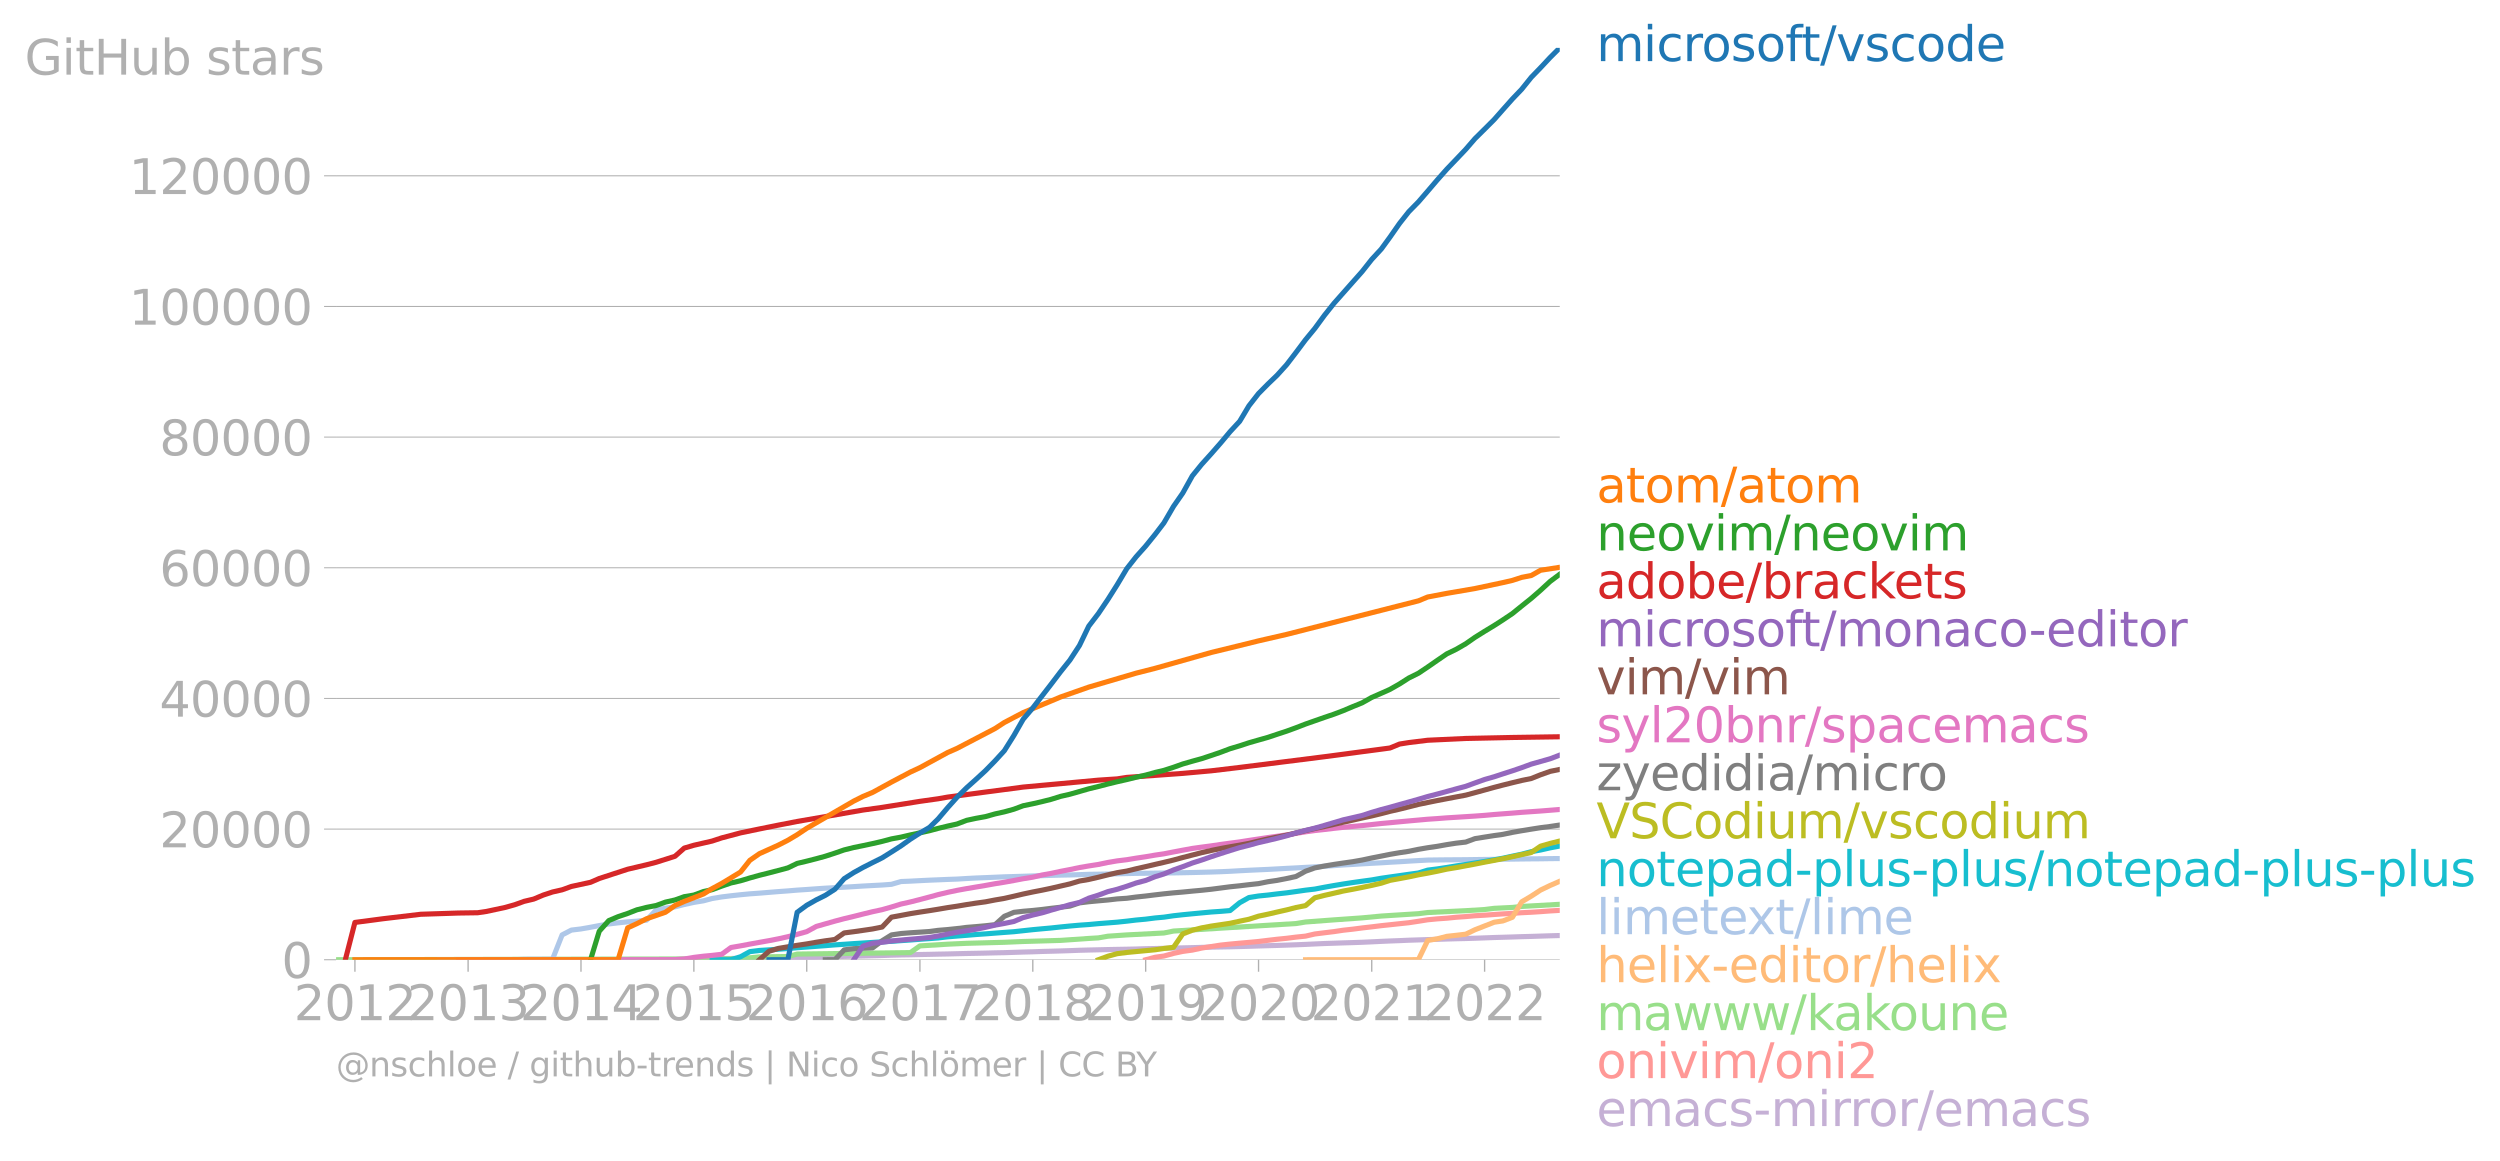 <svg xmlns:xlink="http://www.w3.org/1999/xlink" width="972.788" height="451.658" viewBox="0 0 729.591 338.743" xmlns="http://www.w3.org/2000/svg"><defs><style>*{stroke-linejoin:round;stroke-linecap:butt}</style></defs><g id="figure_1"><path d="M0 338.743h729.591V0H0v338.743z" style="fill:none" id="patch_1"/><g id="axes_1"><path d="M98.073 280.087h357.12V13.975H98.073v266.112z" style="fill:none" id="patch_2"/><g id="matplotlib.axis_1"><g id="xtick_1"><g id="line2d_1"><defs><path id="m7a0e67f906" d="M0 0v3.5" style="stroke:#b0b0b0;stroke-width:.4"/></defs><use xlink:href="#m7a0e67f906" x="103.578" y="280.087" style="fill:#b0b0b0;stroke:#b0b0b0;stroke-width:.4"/></g><g style="fill:#b0b0b0" transform="matrix(.14 0 0 -.14 85.763 297.724)" id="text_1"><defs><path id="DejaVuSans-32" d="M1228 531h2203V0H469v531q359 372 979 998 621 627 780 809 303 340 423 576 121 236 121 464 0 372-261 606-261 235-680 235-297 0-627-103-329-103-704-313v638q381 153 712 231 332 78 607 78 725 0 1156-363 431-362 431-968 0-288-108-546-107-257-392-607-78-91-497-524-418-433-1181-1211z" transform="scale(.016)"/><path id="DejaVuSans-30" d="M2034 4250q-487 0-733-480-245-479-245-1442 0-959 245-1439 246-480 733-480 491 0 736 480 246 480 246 1439 0 963-246 1442-245 480-736 480zm0 500q785 0 1199-621 414-620 414-1801 0-1178-414-1799Q2819-91 2034-91q-784 0-1198 620-414 621-414 1799 0 1181 414 1801 414 621 1198 621z" transform="scale(.016)"/><path id="DejaVuSans-31" d="M794 531h1031v3560L703 3866v575l1116 225h631V531h1031V0H794v531z" transform="scale(.016)"/></defs><use xlink:href="#DejaVuSans-32"/><use xlink:href="#DejaVuSans-30" x="63.623"/><use xlink:href="#DejaVuSans-31" x="127.246"/><use xlink:href="#DejaVuSans-32" x="190.869"/></g></g><g id="xtick_2"><use xlink:href="#m7a0e67f906" x="136.61" y="280.087" style="fill:#b0b0b0;stroke:#b0b0b0;stroke-width:.4" id="line2d_2"/><g style="fill:#b0b0b0" transform="matrix(.14 0 0 -.14 118.795 297.724)" id="text_2"><defs><path id="DejaVuSans-33" d="M2597 2516q453-97 707-404 255-306 255-756 0-690-475-1069Q2609-91 1734-91q-293 0-604 58T488 141v609q262-153 574-231 313-78 654-78 593 0 904 234t311 681q0 413-289 645-289 233-804 233h-544v519h569q465 0 712 186t247 536q0 359-255 551-254 193-729 193-260 0-557-57-297-56-653-174v562q360 100 674 150t592 50q719 0 1137-327 419-326 419-882 0-388-222-655t-631-370z" transform="scale(.016)"/></defs><use xlink:href="#DejaVuSans-32"/><use xlink:href="#DejaVuSans-30" x="63.623"/><use xlink:href="#DejaVuSans-31" x="127.246"/><use xlink:href="#DejaVuSans-33" x="190.869"/></g></g><g id="xtick_3"><use xlink:href="#m7a0e67f906" x="169.551" y="280.087" style="fill:#b0b0b0;stroke:#b0b0b0;stroke-width:.4" id="line2d_3"/><g style="fill:#b0b0b0" transform="matrix(.14 0 0 -.14 151.736 297.724)" id="text_3"><defs><path id="DejaVuSans-34" d="M2419 4116 825 1625h1594v2491zm-166 550h794V1625h666v-525h-666V0h-628v1100H313v609l1940 2957z" transform="scale(.016)"/></defs><use xlink:href="#DejaVuSans-32"/><use xlink:href="#DejaVuSans-30" x="63.623"/><use xlink:href="#DejaVuSans-31" x="127.246"/><use xlink:href="#DejaVuSans-34" x="190.869"/></g></g><g id="xtick_4"><use xlink:href="#m7a0e67f906" x="202.493" y="280.087" style="fill:#b0b0b0;stroke:#b0b0b0;stroke-width:.4" id="line2d_4"/><g style="fill:#b0b0b0" transform="matrix(.14 0 0 -.14 184.678 297.724)" id="text_4"><defs><path id="DejaVuSans-35" d="M691 4666h2478v-532H1269V2991q137 47 274 70 138 23 276 23 781 0 1237-428 457-428 457-1159 0-753-469-1171Q2575-91 1722-91q-294 0-599 50Q819 9 494 109v635q281-153 581-228t634-75q541 0 856 284 316 284 316 772 0 487-316 771-315 285-856 285-253 0-505-56-251-56-513-175v2344z" transform="scale(.016)"/></defs><use xlink:href="#DejaVuSans-32"/><use xlink:href="#DejaVuSans-30" x="63.623"/><use xlink:href="#DejaVuSans-31" x="127.246"/><use xlink:href="#DejaVuSans-35" x="190.869"/></g></g><g id="xtick_5"><use xlink:href="#m7a0e67f906" x="235.434" y="280.087" style="fill:#b0b0b0;stroke:#b0b0b0;stroke-width:.4" id="line2d_5"/><g style="fill:#b0b0b0" transform="matrix(.14 0 0 -.14 217.619 297.724)" id="text_5"><defs><path id="DejaVuSans-36" d="M2113 2584q-425 0-674-291-248-290-248-796 0-503 248-796 249-292 674-292t673 292q248 293 248 796 0 506-248 796-248 291-673 291zm1253 1979v-575q-238 112-480 171-242 60-480 60-625 0-955-422-329-422-376-1275 184 272 462 417 279 145 613 145 703 0 1111-427 408-426 408-1160 0-719-425-1154Q2819-91 2113-91q-810 0-1238 620-428 621-428 1799 0 1106 525 1764t1409 658q238 0 480-47t505-140z" transform="scale(.016)"/></defs><use xlink:href="#DejaVuSans-32"/><use xlink:href="#DejaVuSans-30" x="63.623"/><use xlink:href="#DejaVuSans-31" x="127.246"/><use xlink:href="#DejaVuSans-36" x="190.869"/></g></g><g id="xtick_6"><use xlink:href="#m7a0e67f906" x="268.465" y="280.087" style="fill:#b0b0b0;stroke:#b0b0b0;stroke-width:.4" id="line2d_6"/><g style="fill:#b0b0b0" transform="matrix(.14 0 0 -.14 250.65 297.724)" id="text_6"><defs><path id="DejaVuSans-37" d="M525 4666h3000v-269L1831 0h-659l1594 4134H525v532z" transform="scale(.016)"/></defs><use xlink:href="#DejaVuSans-32"/><use xlink:href="#DejaVuSans-30" x="63.623"/><use xlink:href="#DejaVuSans-31" x="127.246"/><use xlink:href="#DejaVuSans-37" x="190.869"/></g></g><g id="xtick_7"><use xlink:href="#m7a0e67f906" x="301.407" y="280.087" style="fill:#b0b0b0;stroke:#b0b0b0;stroke-width:.4" id="line2d_7"/><g style="fill:#b0b0b0" transform="matrix(.14 0 0 -.14 283.592 297.724)" id="text_7"><defs><path id="DejaVuSans-38" d="M2034 2216q-450 0-708-241-257-241-257-662 0-422 257-663 258-241 708-241t709 242q260 243 260 662 0 421-258 662-257 241-711 241zm-631 268q-406 100-633 378-226 279-226 679 0 559 398 884 399 325 1092 325 697 0 1094-325t397-884q0-400-227-679-226-278-629-378 456-106 710-416 255-309 255-755 0-679-414-1042Q2806-91 2034-91q-771 0-1186 362-414 363-414 1042 0 446 256 755 257 310 713 416zm-231 997q0-362 226-565 227-203 636-203 407 0 636 203 230 203 230 565 0 363-230 566-229 203-636 203-409 0-636-203-226-203-226-566z" transform="scale(.016)"/></defs><use xlink:href="#DejaVuSans-32"/><use xlink:href="#DejaVuSans-30" x="63.623"/><use xlink:href="#DejaVuSans-31" x="127.246"/><use xlink:href="#DejaVuSans-38" x="190.869"/></g></g><g id="xtick_8"><use xlink:href="#m7a0e67f906" x="334.348" y="280.087" style="fill:#b0b0b0;stroke:#b0b0b0;stroke-width:.4" id="line2d_8"/><g style="fill:#b0b0b0" transform="matrix(.14 0 0 -.14 316.533 297.724)" id="text_8"><defs><path id="DejaVuSans-39" d="M703 97v575q238-113 481-172 244-59 479-59 625 0 954 420 330 420 377 1277-181-269-460-413-278-144-615-144-700 0-1108 423-408 424-408 1159 0 718 425 1152 425 435 1131 435 810 0 1236-621 427-620 427-1801 0-1103-524-1761Q2575-91 1691-91q-238 0-482 47Q966 3 703 97zm1256 1978q425 0 673 290 249 291 249 798 0 503-249 795-248 292-673 292t-673-292q-248-292-248-795 0-507 248-798 248-290 673-290z" transform="scale(.016)"/></defs><use xlink:href="#DejaVuSans-32"/><use xlink:href="#DejaVuSans-30" x="63.623"/><use xlink:href="#DejaVuSans-31" x="127.246"/><use xlink:href="#DejaVuSans-39" x="190.869"/></g></g><g id="xtick_9"><use xlink:href="#m7a0e67f906" x="367.289" y="280.087" style="fill:#b0b0b0;stroke:#b0b0b0;stroke-width:.4" id="line2d_9"/><g style="fill:#b0b0b0" transform="matrix(.14 0 0 -.14 349.474 297.724)" id="text_9"><use xlink:href="#DejaVuSans-32"/><use xlink:href="#DejaVuSans-30" x="63.623"/><use xlink:href="#DejaVuSans-32" x="127.246"/><use xlink:href="#DejaVuSans-30" x="190.869"/></g></g><g id="xtick_10"><use xlink:href="#m7a0e67f906" x="400.321" y="280.087" style="fill:#b0b0b0;stroke:#b0b0b0;stroke-width:.4" id="line2d_10"/><g style="fill:#b0b0b0" transform="matrix(.14 0 0 -.14 382.506 297.724)" id="text_10"><use xlink:href="#DejaVuSans-32"/><use xlink:href="#DejaVuSans-30" x="63.623"/><use xlink:href="#DejaVuSans-32" x="127.246"/><use xlink:href="#DejaVuSans-31" x="190.869"/></g></g><g id="xtick_11"><use xlink:href="#m7a0e67f906" x="433.262" y="280.087" style="fill:#b0b0b0;stroke:#b0b0b0;stroke-width:.4" id="line2d_11"/><g style="fill:#b0b0b0" transform="matrix(.14 0 0 -.14 415.447 297.724)" id="text_11"><use xlink:href="#DejaVuSans-32"/><use xlink:href="#DejaVuSans-30" x="63.623"/><use xlink:href="#DejaVuSans-32" x="127.246"/><use xlink:href="#DejaVuSans-32" x="190.869"/></g></g></g><g id="matplotlib.axis_2"><g id="ytick_1"><path d="M98.073 280.087h357.12" clip-path="url(#p562a9561fe)" style="fill:none;stroke:#b0b0b0;stroke-width:.3;stroke-linecap:square" id="line2d_12"/><g id="line2d_13"><defs><path id="me8268e1311" d="M0 0h-3.5" style="stroke:#b0b0b0;stroke-width:.3"/></defs><use xlink:href="#me8268e1311" x="98.073" y="280.087" style="fill:#b0b0b0;stroke:#b0b0b0;stroke-width:.3"/></g><use xlink:href="#DejaVuSans-30" style="fill:#b0b0b0" transform="matrix(.14 0 0 -.14 82.166 285.406)" id="text_12"/></g><g id="ytick_2"><path d="M98.073 241.957h357.12" clip-path="url(#p562a9561fe)" style="fill:none;stroke:#b0b0b0;stroke-width:.3;stroke-linecap:square" id="line2d_14"/><use xlink:href="#me8268e1311" x="98.073" y="241.957" style="fill:#b0b0b0;stroke:#b0b0b0;stroke-width:.3" id="line2d_15"/><g style="fill:#b0b0b0" transform="matrix(.14 0 0 -.14 46.536 247.276)" id="text_13"><use xlink:href="#DejaVuSans-32"/><use xlink:href="#DejaVuSans-30" x="63.623"/><use xlink:href="#DejaVuSans-30" x="127.246"/><use xlink:href="#DejaVuSans-30" x="190.869"/><use xlink:href="#DejaVuSans-30" x="254.492"/></g></g><g id="ytick_3"><path d="M98.073 203.827h357.12" clip-path="url(#p562a9561fe)" style="fill:none;stroke:#b0b0b0;stroke-width:.3;stroke-linecap:square" id="line2d_16"/><use xlink:href="#me8268e1311" x="98.073" y="203.827" style="fill:#b0b0b0;stroke:#b0b0b0;stroke-width:.3" id="line2d_17"/><g style="fill:#b0b0b0" transform="matrix(.14 0 0 -.14 46.536 209.146)" id="text_14"><use xlink:href="#DejaVuSans-34"/><use xlink:href="#DejaVuSans-30" x="63.623"/><use xlink:href="#DejaVuSans-30" x="127.246"/><use xlink:href="#DejaVuSans-30" x="190.869"/><use xlink:href="#DejaVuSans-30" x="254.492"/></g></g><g id="ytick_4"><path d="M98.073 165.697h357.12" clip-path="url(#p562a9561fe)" style="fill:none;stroke:#b0b0b0;stroke-width:.3;stroke-linecap:square" id="line2d_18"/><use xlink:href="#me8268e1311" x="98.073" y="165.697" style="fill:#b0b0b0;stroke:#b0b0b0;stroke-width:.3" id="line2d_19"/><g style="fill:#b0b0b0" transform="matrix(.14 0 0 -.14 46.536 171.016)" id="text_15"><use xlink:href="#DejaVuSans-36"/><use xlink:href="#DejaVuSans-30" x="63.623"/><use xlink:href="#DejaVuSans-30" x="127.246"/><use xlink:href="#DejaVuSans-30" x="190.869"/><use xlink:href="#DejaVuSans-30" x="254.492"/></g></g><g id="ytick_5"><path d="M98.073 127.567h357.12" clip-path="url(#p562a9561fe)" style="fill:none;stroke:#b0b0b0;stroke-width:.3;stroke-linecap:square" id="line2d_20"/><use xlink:href="#me8268e1311" x="98.073" y="127.567" style="fill:#b0b0b0;stroke:#b0b0b0;stroke-width:.3" id="line2d_21"/><g style="fill:#b0b0b0" transform="matrix(.14 0 0 -.14 46.536 132.886)" id="text_16"><use xlink:href="#DejaVuSans-38"/><use xlink:href="#DejaVuSans-30" x="63.623"/><use xlink:href="#DejaVuSans-30" x="127.246"/><use xlink:href="#DejaVuSans-30" x="190.869"/><use xlink:href="#DejaVuSans-30" x="254.492"/></g></g><g id="ytick_6"><path d="M98.073 89.437h357.12" clip-path="url(#p562a9561fe)" style="fill:none;stroke:#b0b0b0;stroke-width:.3;stroke-linecap:square" id="line2d_22"/><use xlink:href="#me8268e1311" x="98.073" y="89.437" style="fill:#b0b0b0;stroke:#b0b0b0;stroke-width:.3" id="line2d_23"/><g style="fill:#b0b0b0" transform="matrix(.14 0 0 -.14 37.628 94.756)" id="text_17"><use xlink:href="#DejaVuSans-31"/><use xlink:href="#DejaVuSans-30" x="63.623"/><use xlink:href="#DejaVuSans-30" x="127.246"/><use xlink:href="#DejaVuSans-30" x="190.869"/><use xlink:href="#DejaVuSans-30" x="254.492"/><use xlink:href="#DejaVuSans-30" x="318.115"/></g></g><g id="ytick_7"><path d="M98.073 51.308h357.12" clip-path="url(#p562a9561fe)" style="fill:none;stroke:#b0b0b0;stroke-width:.3;stroke-linecap:square" id="line2d_24"/><use xlink:href="#me8268e1311" x="98.073" y="51.308" style="fill:#b0b0b0;stroke:#b0b0b0;stroke-width:.3" id="line2d_25"/><g style="fill:#b0b0b0" transform="matrix(.14 0 0 -.14 37.628 56.627)" id="text_18"><use xlink:href="#DejaVuSans-31"/><use xlink:href="#DejaVuSans-32" x="63.623"/><use xlink:href="#DejaVuSans-30" x="127.246"/><use xlink:href="#DejaVuSans-30" x="190.869"/><use xlink:href="#DejaVuSans-30" x="254.492"/><use xlink:href="#DejaVuSans-30" x="318.115"/></g></g><g style="fill:#b0b0b0" transform="matrix(.14 0 0 -.14 7.2 21.785)" id="text_19"><defs><path id="DejaVuSans-47" d="M3809 666v1253H2778v519h1656V434q-365-259-806-392-440-133-940-133-1094 0-1712 639-617 640-617 1780 0 1144 617 1783 618 639 1712 639 456 0 867-113 411-112 758-331v-672q-350 297-744 447t-828 150q-857 0-1287-478-429-478-429-1425 0-944 429-1422 430-478 1287-478 334 0 596 58 263 58 472 180z" transform="scale(.016)"/><path id="DejaVuSans-69" d="M603 3500h575V0H603v3500zm0 1363h575v-729H603v729z" transform="scale(.016)"/><path id="DejaVuSans-74" d="M1172 4494v-994h1184v-447H1172V1153q0-428 117-550t477-122h590V0h-590q-666 0-919 248-253 249-253 905v1900H172v447h422v994h578z" transform="scale(.016)"/><path id="DejaVuSans-48" d="M628 4666h631V2753h2294v1913h631V0h-631v2222H1259V0H628v4666z" transform="scale(.016)"/><path id="DejaVuSans-75" d="M544 1381v2119h575V1403q0-497 193-746 194-248 582-248 465 0 735 297 271 297 271 810v1984h575V0h-575v538q-209-319-486-474-276-155-642-155-603 0-916 375-312 375-312 1097zm1447 2203z" transform="scale(.016)"/><path id="DejaVuSans-62" d="M3116 1747q0 634-261 995t-717 361q-457 0-718-361t-261-995q0-634 261-995t718-361q456 0 717 361t261 995zM1159 2969q182 312 458 463 277 152 661 152 638 0 1036-506 399-506 399-1331T3314 415Q2916-91 2278-91q-384 0-661 152-276 152-458 464V0H581v4863h578V2969z" transform="scale(.016)"/><path id="DejaVuSans-73" d="M2834 3397v-544q-243 125-506 187-262 63-544 63-428 0-642-131t-214-394q0-200 153-314t616-217l197-44q612-131 870-370t258-667q0-488-386-773Q2250-91 1575-91q-281 0-586 55T347 128v594q319-166 628-249 309-82 613-82 406 0 624 139 219 139 219 392 0 234-158 359-157 125-692 241l-200 47q-534 112-772 345-237 233-237 639 0 494 350 762 350 269 994 269 318 0 599-47 282-46 519-140z" transform="scale(.016)"/><path id="DejaVuSans-61" d="M2194 1759q-697 0-966-159t-269-544q0-306 202-486 202-179 548-179 479 0 768 339t289 901v128h-572zm1147 238V0h-575v531q-197-318-491-470T1556-91q-537 0-855 302-317 302-317 808 0 590 395 890 396 300 1180 300h807v57q0 397-261 614t-733 217q-300 0-585-72-284-72-546-216v532q315 122 612 182 297 61 578 61 760 0 1135-394 375-393 375-1193z" transform="scale(.016)"/><path id="DejaVuSans-72" d="M2631 2963q-97 56-211 82-114 27-251 27-488 0-749-317t-261-911V0H581v3500h578v-544q182 319 472 473 291 155 707 155 59 0 131-8 72-7 159-23l3-590z" transform="scale(.016)"/></defs><use xlink:href="#DejaVuSans-47"/><use xlink:href="#DejaVuSans-69" x="77.49"/><use xlink:href="#DejaVuSans-74" x="105.273"/><use xlink:href="#DejaVuSans-48" x="144.482"/><use xlink:href="#DejaVuSans-75" x="219.678"/><use xlink:href="#DejaVuSans-62" x="283.057"/><use xlink:href="#DejaVuSans-20" x="346.533"/><use xlink:href="#DejaVuSans-73" x="378.32"/><use xlink:href="#DejaVuSans-74" x="430.42"/><use xlink:href="#DejaVuSans-61" x="469.629"/><use xlink:href="#DejaVuSans-72" x="530.908"/><use xlink:href="#DejaVuSans-73" x="572.021"/></g></g><path d="m188.684 280.087 2.798-.01 2.708-.011 2.797-.046 2.708-.067 2.798-.03 2.797-.056 2.527-.045 2.798-.058 2.708-.045 2.797-.036 2.708-.048 2.798-.034 2.797-.046 2.708-.05 2.798-.032 2.707-.05 2.798-.04 2.798-.067 2.617-.076 2.798-.059 2.707-.074 2.798-.061 2.707-.056 2.798-.068 2.798-.069 2.707-.097 2.798-.07 2.708-.044 2.797-.073 2.798-.055 2.527-.06 2.798-.053 2.708-.072 2.797-.067 2.708-.051 2.798-.06 2.797-.074 2.708-.053 2.798-.09 2.707-.09 2.798-.072 2.798-.105 2.527-.064 2.797-.08 2.708-.09 2.798-.107 2.707-.072 2.798-.065 2.798-.067 2.707-.055 2.798-.05 2.707-.057 2.798-.09 2.798-.053 2.527-.057 2.798-.073 2.707-.064 2.798-.065 2.707-.073 2.798-.074 2.798-.05 2.707-.05 2.798-.075 2.708-.075 2.797-.09 2.798-.085 2.617-.073 2.798-.093 2.708-.095 2.797-.113 2.708-.131 2.798-.124 2.797-.092 2.708-.093 2.798-.084 2.707-.095 2.798-.126 2.798-.138 2.527-.112 2.798-.105 2.707-.118 2.798-.09 2.707-.093 2.798-.073 2.798-.097 2.707-.078 2.798-.067 2.708-.082 2.797-.103 2.798-.106 2.527-.073 2.798-.084 2.707-.093 2.798-.073 2.708-.09 2.797-.089 2.798-.078" clip-path="url(#p562a9561fe)" style="fill:none;stroke:#c5b0d5;stroke-width:1.5;stroke-linecap:square" id="line2d_26"/><path d="m334.348 280.087 2.798-.732 2.527-.351 2.798-.765 2.707-.583 2.798-.385 2.707-.59 2.798-.451 2.798-.423 2.707-.29 2.798-.26 2.708-.236 2.797-.265 2.798-.34 2.617-.308 2.798-.28 2.708-.343 2.797-.288 2.708-.626 2.798-.352 2.797-.342 2.708-.406 2.798-.307 2.707-.356 2.798-.322 2.798-.344 2.527-.268 2.798-.304 2.707-.285 2.798-.424 2.707-.436 2.798-.27 2.798-.194 2.707-.274 2.798-.197 2.708-.244 2.797-.158 2.798-.21 2.527-.17 2.798-.163 2.707-.185 2.798-.135 2.708-.176 2.797-.208 2.798-.167" clip-path="url(#p562a9561fe)" style="fill:none;stroke:#ff9896;stroke-width:1.5;stroke-linecap:square" id="line2d_27"/><path d="m98.073 280.087 115.25-.262 2.797-.019 5.506-.543 8.303-.12 2.707-.711 33.032-.425 2.797-1.96 8.123-.502 5.505-.251 11.01-.3 5.506-.234 10.92-.32 8.213-.568 2.798-.164 2.798-.49 5.505-.376 10.83-.562 2.798-.563 35.739-2.19 2.797-.454 8.303-.624 8.213-.583 5.596-.53 10.83-.688 2.707-.341 11.101-.536 5.505-.34 2.798-.348 5.325-.265 2.707-.283 11.101-.629h0" clip-path="url(#p562a9561fe)" style="fill:none;stroke:#98df8a;stroke-width:1.5;stroke-linecap:square" id="line2d_28"/><g style="fill:#1f77b4" transform="matrix(.14 0 0 -.14 465.907 17.838)" id="text_20"><defs><path id="DejaVuSans-6d" d="M3328 2828q216 388 516 572t706 184q547 0 844-383 297-382 297-1088V0h-578v2094q0 503-179 746-178 244-543 244-447 0-707-297-259-296-259-809V0h-578v2094q0 506-178 748t-550 242q-441 0-701-298-259-298-259-808V0H581v3500h578v-544q197 322 472 475t653 153q382 0 649-194 267-193 395-562z" transform="scale(.016)"/><path id="DejaVuSans-63" d="M3122 3366v-538q-244 135-489 202t-495 67q-560 0-870-355-309-354-309-995t309-996q310-354 870-354 250 0 495 67t489 202V134Q2881 22 2623-34q-257-57-548-57-791 0-1257 497-465 497-465 1341 0 856 470 1346 471 491 1290 491 265 0 518-55 253-54 491-163z" transform="scale(.016)"/><path id="DejaVuSans-6f" d="M1959 3097q-462 0-731-361t-269-989q0-628 267-989 268-361 733-361 460 0 728 362 269 363 269 988 0 622-269 986-268 364-728 364zm0 487q750 0 1178-488 429-487 429-1349 0-859-429-1349Q2709-91 1959-91q-753 0-1180 489-426 490-426 1349 0 862 426 1349 427 488 1180 488z" transform="scale(.016)"/><path id="DejaVuSans-66" d="M2375 4863v-479h-550q-309 0-430-125-120-125-120-450v-309h947v-447h-947V0H697v3053H147v447h550v244q0 584 272 851 272 268 862 268h544z" transform="scale(.016)"/><path id="DejaVuSans-2f" d="M1625 4666h531L531-594H0l1625 5260z" transform="scale(.016)"/><path id="DejaVuSans-76" d="M191 3500h609L1894 563l1094 2937h609L2284 0h-781L191 3500z" transform="scale(.016)"/><path id="DejaVuSans-64" d="M2906 2969v1894h575V0h-575v525q-181-312-458-464-276-152-664-152-634 0-1033 506-398 507-398 1332t398 1331q399 506 1033 506 388 0 664-152 277-151 458-463zM947 1747q0-634 261-995t717-361q456 0 718 361 263 361 263 995t-263 995q-262 361-718 361t-717-361q-261-361-261-995z" transform="scale(.016)"/><path id="DejaVuSans-65" d="M3597 1894v-281H953q38-594 358-905t892-311q331 0 642 81t618 244V178Q3153 47 2828-22t-659-69q-838 0-1327 487-489 488-489 1320 0 859 464 1363 464 505 1252 505 706 0 1117-455 411-454 411-1235zm-575 169q-6 471-264 752-258 282-683 282-481 0-770-272t-333-766l2050 4z" transform="scale(.016)"/></defs><use xlink:href="#DejaVuSans-6d"/><use xlink:href="#DejaVuSans-69" x="97.412"/><use xlink:href="#DejaVuSans-63" x="125.195"/><use xlink:href="#DejaVuSans-72" x="180.176"/><use xlink:href="#DejaVuSans-6f" x="219.039"/><use xlink:href="#DejaVuSans-73" x="280.221"/><use xlink:href="#DejaVuSans-6f" x="332.32"/><use xlink:href="#DejaVuSans-66" x="393.502"/><use xlink:href="#DejaVuSans-74" x="426.957"/><use xlink:href="#DejaVuSans-2f" x="466.166"/><use xlink:href="#DejaVuSans-76" x="499.857"/><use xlink:href="#DejaVuSans-73" x="559.037"/><use xlink:href="#DejaVuSans-63" x="611.137"/><use xlink:href="#DejaVuSans-6f" x="666.117"/><use xlink:href="#DejaVuSans-64" x="727.299"/><use xlink:href="#DejaVuSans-65" x="790.775"/></g><g style="fill:#ff7f0e" transform="matrix(.14 0 0 -.14 465.907 146.632)" id="text_21"><use xlink:href="#DejaVuSans-61"/><use xlink:href="#DejaVuSans-74" x="61.279"/><use xlink:href="#DejaVuSans-6f" x="100.488"/><use xlink:href="#DejaVuSans-6d" x="161.67"/><use xlink:href="#DejaVuSans-2f" x="259.082"/><use xlink:href="#DejaVuSans-61" x="292.773"/><use xlink:href="#DejaVuSans-74" x="354.053"/><use xlink:href="#DejaVuSans-6f" x="393.262"/><use xlink:href="#DejaVuSans-6d" x="454.443"/></g><g style="fill:#2ca02c" transform="matrix(.14 0 0 -.14 465.907 160.632)" id="text_22"><defs><path id="DejaVuSans-6e" d="M3513 2113V0h-575v2094q0 497-194 743-194 247-581 247-466 0-735-297-269-296-269-809V0H581v3500h578v-544q207 316 486 472 280 156 646 156 603 0 912-373 310-373 310-1098z" transform="scale(.016)"/></defs><use xlink:href="#DejaVuSans-6e"/><use xlink:href="#DejaVuSans-65" x="63.379"/><use xlink:href="#DejaVuSans-6f" x="124.902"/><use xlink:href="#DejaVuSans-76" x="186.084"/><use xlink:href="#DejaVuSans-69" x="245.264"/><use xlink:href="#DejaVuSans-6d" x="273.047"/><use xlink:href="#DejaVuSans-2f" x="370.459"/><use xlink:href="#DejaVuSans-6e" x="404.15"/><use xlink:href="#DejaVuSans-65" x="467.529"/><use xlink:href="#DejaVuSans-6f" x="529.053"/><use xlink:href="#DejaVuSans-76" x="590.234"/><use xlink:href="#DejaVuSans-69" x="649.414"/><use xlink:href="#DejaVuSans-6d" x="677.197"/></g><g style="fill:#d62728" transform="matrix(.14 0 0 -.14 465.907 174.632)" id="text_23"><defs><path id="DejaVuSans-6b" d="M581 4863h578V1991l1716 1509h734L1753 1863 3688 0h-750L1159 1709V0H581v4863z" transform="scale(.016)"/></defs><use xlink:href="#DejaVuSans-61"/><use xlink:href="#DejaVuSans-64" x="61.279"/><use xlink:href="#DejaVuSans-6f" x="124.756"/><use xlink:href="#DejaVuSans-62" x="185.938"/><use xlink:href="#DejaVuSans-65" x="249.414"/><use xlink:href="#DejaVuSans-2f" x="310.938"/><use xlink:href="#DejaVuSans-62" x="344.629"/><use xlink:href="#DejaVuSans-72" x="408.105"/><use xlink:href="#DejaVuSans-61" x="449.219"/><use xlink:href="#DejaVuSans-63" x="510.498"/><use xlink:href="#DejaVuSans-6b" x="565.479"/><use xlink:href="#DejaVuSans-65" x="619.764"/><use xlink:href="#DejaVuSans-74" x="681.287"/><use xlink:href="#DejaVuSans-73" x="720.496"/></g><g style="fill:#9467bd" transform="matrix(.14 0 0 -.14 465.907 188.632)" id="text_24"><defs><path id="DejaVuSans-2d" d="M313 2009h1684v-512H313v512z" transform="scale(.016)"/></defs><use xlink:href="#DejaVuSans-6d"/><use xlink:href="#DejaVuSans-69" x="97.412"/><use xlink:href="#DejaVuSans-63" x="125.195"/><use xlink:href="#DejaVuSans-72" x="180.176"/><use xlink:href="#DejaVuSans-6f" x="219.039"/><use xlink:href="#DejaVuSans-73" x="280.221"/><use xlink:href="#DejaVuSans-6f" x="332.32"/><use xlink:href="#DejaVuSans-66" x="393.502"/><use xlink:href="#DejaVuSans-74" x="426.957"/><use xlink:href="#DejaVuSans-2f" x="466.166"/><use xlink:href="#DejaVuSans-6d" x="499.857"/><use xlink:href="#DejaVuSans-6f" x="597.27"/><use xlink:href="#DejaVuSans-6e" x="658.451"/><use xlink:href="#DejaVuSans-61" x="721.83"/><use xlink:href="#DejaVuSans-63" x="783.109"/><use xlink:href="#DejaVuSans-6f" x="838.09"/><use xlink:href="#DejaVuSans-2d" x="901.146"/><use xlink:href="#DejaVuSans-65" x="937.23"/><use xlink:href="#DejaVuSans-64" x="998.754"/><use xlink:href="#DejaVuSans-69" x="1062.23"/><use xlink:href="#DejaVuSans-74" x="1090.014"/><use xlink:href="#DejaVuSans-6f" x="1129.223"/><use xlink:href="#DejaVuSans-72" x="1190.404"/></g><g style="fill:#8c564b" transform="matrix(.14 0 0 -.14 465.907 202.632)" id="text_25"><use xlink:href="#DejaVuSans-76"/><use xlink:href="#DejaVuSans-69" x="59.18"/><use xlink:href="#DejaVuSans-6d" x="86.963"/><use xlink:href="#DejaVuSans-2f" x="184.375"/><use xlink:href="#DejaVuSans-76" x="218.066"/><use xlink:href="#DejaVuSans-69" x="277.246"/><use xlink:href="#DejaVuSans-6d" x="305.029"/></g><g style="fill:#e377c2" transform="matrix(.14 0 0 -.14 465.907 216.632)" id="text_26"><defs><path id="DejaVuSans-79" d="M2059-325q-243-625-475-815-231-191-618-191H506v481h338q237 0 368 113 132 112 291 531l103 262L191 3500h609L1894 763l1094 2737h609L2059-325z" transform="scale(.016)"/><path id="DejaVuSans-6c" d="M603 4863h575V0H603v4863z" transform="scale(.016)"/><path id="DejaVuSans-70" d="M1159 525v-1856H581v4831h578v-531q182 312 458 463 277 152 661 152 638 0 1036-506 399-506 399-1331T3314 415Q2916-91 2278-91q-384 0-661 152-276 152-458 464zm1957 1222q0 634-261 995t-717 361q-457 0-718-361t-261-995q0-634 261-995t718-361q456 0 717 361t261 995z" transform="scale(.016)"/></defs><use xlink:href="#DejaVuSans-73"/><use xlink:href="#DejaVuSans-79" x="52.1"/><use xlink:href="#DejaVuSans-6c" x="111.279"/><use xlink:href="#DejaVuSans-32" x="139.063"/><use xlink:href="#DejaVuSans-30" x="202.686"/><use xlink:href="#DejaVuSans-62" x="266.309"/><use xlink:href="#DejaVuSans-6e" x="329.785"/><use xlink:href="#DejaVuSans-72" x="393.164"/><use xlink:href="#DejaVuSans-2f" x="434.277"/><use xlink:href="#DejaVuSans-73" x="467.969"/><use xlink:href="#DejaVuSans-70" x="520.068"/><use xlink:href="#DejaVuSans-61" x="583.545"/><use xlink:href="#DejaVuSans-63" x="644.824"/><use xlink:href="#DejaVuSans-65" x="699.805"/><use xlink:href="#DejaVuSans-6d" x="761.328"/><use xlink:href="#DejaVuSans-61" x="858.74"/><use xlink:href="#DejaVuSans-63" x="920.02"/><use xlink:href="#DejaVuSans-73" x="975"/></g><g style="fill:#7f7f7f" transform="matrix(.14 0 0 -.14 465.907 230.632)" id="text_27"><defs><path id="DejaVuSans-7a" d="M353 3500h2731v-525L922 459h2162V0H275v525l2163 2516H353v459z" transform="scale(.016)"/></defs><use xlink:href="#DejaVuSans-7a"/><use xlink:href="#DejaVuSans-79" x="52.49"/><use xlink:href="#DejaVuSans-65" x="111.67"/><use xlink:href="#DejaVuSans-64" x="173.193"/><use xlink:href="#DejaVuSans-69" x="236.67"/><use xlink:href="#DejaVuSans-64" x="264.453"/><use xlink:href="#DejaVuSans-69" x="327.93"/><use xlink:href="#DejaVuSans-61" x="355.713"/><use xlink:href="#DejaVuSans-2f" x="416.992"/><use xlink:href="#DejaVuSans-6d" x="450.684"/><use xlink:href="#DejaVuSans-69" x="548.096"/><use xlink:href="#DejaVuSans-63" x="575.879"/><use xlink:href="#DejaVuSans-72" x="630.859"/><use xlink:href="#DejaVuSans-6f" x="669.723"/></g><g style="fill:#bcbd22" transform="matrix(.14 0 0 -.14 465.907 244.632)" id="text_28"><defs><path id="DejaVuSans-56" d="M1831 0 50 4666h659L2188 738l1481 3928h656L2547 0h-716z" transform="scale(.016)"/><path id="DejaVuSans-53" d="M3425 4513v-616q-359 172-678 256-319 85-616 85-515 0-795-200t-280-569q0-310 186-468 186-157 705-254l381-78q706-135 1042-474t336-907q0-679-455-1029Q2797-91 1919-91q-331 0-705 75-373 75-773 222v650q384-215 753-325 369-109 725-109 540 0 834 212 294 213 294 607 0 343-211 537t-692 291l-385 75q-706 140-1022 440-315 300-315 835 0 619 436 975t1201 356q329 0 669-60 341-59 697-177z" transform="scale(.016)"/><path id="DejaVuSans-43" d="M4122 4306v-665q-319 297-680 443-361 147-767 147-800 0-1225-489t-425-1414q0-922 425-1411t1225-489q406 0 767 147t680 444V359q-331-225-702-338-370-112-782-112-1060 0-1670 648-609 649-609 1771 0 1125 609 1773 610 649 1670 649 418 0 788-111 371-111 696-333z" transform="scale(.016)"/></defs><use xlink:href="#DejaVuSans-56"/><use xlink:href="#DejaVuSans-53" x="68.408"/><use xlink:href="#DejaVuSans-43" x="131.885"/><use xlink:href="#DejaVuSans-6f" x="201.709"/><use xlink:href="#DejaVuSans-64" x="262.891"/><use xlink:href="#DejaVuSans-69" x="326.367"/><use xlink:href="#DejaVuSans-75" x="354.15"/><use xlink:href="#DejaVuSans-6d" x="417.529"/><use xlink:href="#DejaVuSans-2f" x="514.941"/><use xlink:href="#DejaVuSans-76" x="548.633"/><use xlink:href="#DejaVuSans-73" x="607.813"/><use xlink:href="#DejaVuSans-63" x="659.912"/><use xlink:href="#DejaVuSans-6f" x="714.893"/><use xlink:href="#DejaVuSans-64" x="776.074"/><use xlink:href="#DejaVuSans-69" x="839.551"/><use xlink:href="#DejaVuSans-75" x="867.334"/><use xlink:href="#DejaVuSans-6d" x="930.713"/></g><g style="fill:#17becf" transform="matrix(.14 0 0 -.14 465.907 258.632)" id="text_29"><use xlink:href="#DejaVuSans-6e"/><use xlink:href="#DejaVuSans-6f" x="63.379"/><use xlink:href="#DejaVuSans-74" x="124.561"/><use xlink:href="#DejaVuSans-65" x="163.77"/><use xlink:href="#DejaVuSans-70" x="225.293"/><use xlink:href="#DejaVuSans-61" x="288.77"/><use xlink:href="#DejaVuSans-64" x="350.049"/><use xlink:href="#DejaVuSans-2d" x="413.525"/><use xlink:href="#DejaVuSans-70" x="449.609"/><use xlink:href="#DejaVuSans-6c" x="513.086"/><use xlink:href="#DejaVuSans-75" x="540.869"/><use xlink:href="#DejaVuSans-73" x="604.248"/><use xlink:href="#DejaVuSans-2d" x="656.348"/><use xlink:href="#DejaVuSans-70" x="692.432"/><use xlink:href="#DejaVuSans-6c" x="755.908"/><use xlink:href="#DejaVuSans-75" x="783.691"/><use xlink:href="#DejaVuSans-73" x="847.07"/><use xlink:href="#DejaVuSans-2f" x="899.17"/><use xlink:href="#DejaVuSans-6e" x="932.861"/><use xlink:href="#DejaVuSans-6f" x="996.24"/><use xlink:href="#DejaVuSans-74" x="1057.422"/><use xlink:href="#DejaVuSans-65" x="1096.631"/><use xlink:href="#DejaVuSans-70" x="1158.154"/><use xlink:href="#DejaVuSans-61" x="1221.631"/><use xlink:href="#DejaVuSans-64" x="1282.91"/><use xlink:href="#DejaVuSans-2d" x="1346.387"/><use xlink:href="#DejaVuSans-70" x="1382.471"/><use xlink:href="#DejaVuSans-6c" x="1445.947"/><use xlink:href="#DejaVuSans-75" x="1473.73"/><use xlink:href="#DejaVuSans-73" x="1537.109"/><use xlink:href="#DejaVuSans-2d" x="1589.209"/><use xlink:href="#DejaVuSans-70" x="1625.293"/><use xlink:href="#DejaVuSans-6c" x="1688.77"/><use xlink:href="#DejaVuSans-75" x="1716.553"/><use xlink:href="#DejaVuSans-73" x="1779.932"/></g><g style="fill:#aec7e8" transform="matrix(.14 0 0 -.14 465.907 272.632)" id="text_30"><defs><path id="DejaVuSans-78" d="M3513 3500 2247 1797 3578 0h-678L1881 1375 863 0H184l1360 1831L300 3500h678l928-1247 928 1247h679z" transform="scale(.016)"/></defs><use xlink:href="#DejaVuSans-6c"/><use xlink:href="#DejaVuSans-69" x="27.783"/><use xlink:href="#DejaVuSans-6d" x="55.566"/><use xlink:href="#DejaVuSans-65" x="152.979"/><use xlink:href="#DejaVuSans-74" x="214.502"/><use xlink:href="#DejaVuSans-65" x="253.711"/><use xlink:href="#DejaVuSans-78" x="313.484"/><use xlink:href="#DejaVuSans-74" x="372.664"/><use xlink:href="#DejaVuSans-2f" x="411.873"/><use xlink:href="#DejaVuSans-6c" x="445.564"/><use xlink:href="#DejaVuSans-69" x="473.348"/><use xlink:href="#DejaVuSans-6d" x="501.131"/><use xlink:href="#DejaVuSans-65" x="598.543"/></g><g style="fill:#ffbb78" transform="matrix(.14 0 0 -.14 465.907 286.632)" id="text_31"><defs><path id="DejaVuSans-68" d="M3513 2113V0h-575v2094q0 497-194 743-194 247-581 247-466 0-735-297-269-296-269-809V0H581v4863h578V2956q207 316 486 472 280 156 646 156 603 0 912-373 310-373 310-1098z" transform="scale(.016)"/></defs><use xlink:href="#DejaVuSans-68"/><use xlink:href="#DejaVuSans-65" x="63.379"/><use xlink:href="#DejaVuSans-6c" x="124.902"/><use xlink:href="#DejaVuSans-69" x="152.686"/><use xlink:href="#DejaVuSans-78" x="180.469"/><use xlink:href="#DejaVuSans-2d" x="239.648"/><use xlink:href="#DejaVuSans-65" x="275.732"/><use xlink:href="#DejaVuSans-64" x="337.256"/><use xlink:href="#DejaVuSans-69" x="400.732"/><use xlink:href="#DejaVuSans-74" x="428.516"/><use xlink:href="#DejaVuSans-6f" x="467.725"/><use xlink:href="#DejaVuSans-72" x="528.906"/><use xlink:href="#DejaVuSans-2f" x="570.02"/><use xlink:href="#DejaVuSans-68" x="603.711"/><use xlink:href="#DejaVuSans-65" x="667.09"/><use xlink:href="#DejaVuSans-6c" x="728.613"/><use xlink:href="#DejaVuSans-69" x="756.396"/><use xlink:href="#DejaVuSans-78" x="784.18"/></g><g style="fill:#98df8a" transform="matrix(.14 0 0 -.14 465.907 300.632)" id="text_32"><defs><path id="DejaVuSans-77" d="M269 3500h575l719-2731 715 2731h678l719-2731 716 2731h575L4050 0h-678l-753 2869L1863 0h-679L269 3500z" transform="scale(.016)"/></defs><use xlink:href="#DejaVuSans-6d"/><use xlink:href="#DejaVuSans-61" x="97.412"/><use xlink:href="#DejaVuSans-77" x="158.691"/><use xlink:href="#DejaVuSans-77" x="240.479"/><use xlink:href="#DejaVuSans-77" x="322.266"/><use xlink:href="#DejaVuSans-2f" x="404.053"/><use xlink:href="#DejaVuSans-6b" x="437.744"/><use xlink:href="#DejaVuSans-61" x="493.904"/><use xlink:href="#DejaVuSans-6b" x="555.184"/><use xlink:href="#DejaVuSans-6f" x="609.469"/><use xlink:href="#DejaVuSans-75" x="670.65"/><use xlink:href="#DejaVuSans-6e" x="734.029"/><use xlink:href="#DejaVuSans-65" x="797.408"/></g><g style="fill:#ff9896" transform="matrix(.14 0 0 -.14 465.907 314.632)" id="text_33"><use xlink:href="#DejaVuSans-6f"/><use xlink:href="#DejaVuSans-6e" x="61.182"/><use xlink:href="#DejaVuSans-69" x="124.561"/><use xlink:href="#DejaVuSans-76" x="152.344"/><use xlink:href="#DejaVuSans-69" x="211.523"/><use xlink:href="#DejaVuSans-6d" x="239.307"/><use xlink:href="#DejaVuSans-2f" x="336.719"/><use xlink:href="#DejaVuSans-6f" x="370.41"/><use xlink:href="#DejaVuSans-6e" x="431.592"/><use xlink:href="#DejaVuSans-69" x="494.971"/><use xlink:href="#DejaVuSans-32" x="522.754"/></g><g style="fill:#c5b0d5" transform="matrix(.14 0 0 -.14 465.907 328.632)" id="text_34"><use xlink:href="#DejaVuSans-65"/><use xlink:href="#DejaVuSans-6d" x="61.523"/><use xlink:href="#DejaVuSans-61" x="158.936"/><use xlink:href="#DejaVuSans-63" x="220.215"/><use xlink:href="#DejaVuSans-73" x="275.195"/><use xlink:href="#DejaVuSans-2d" x="327.295"/><use xlink:href="#DejaVuSans-6d" x="363.379"/><use xlink:href="#DejaVuSans-69" x="460.791"/><use xlink:href="#DejaVuSans-72" x="488.574"/><use xlink:href="#DejaVuSans-72" x="527.938"/><use xlink:href="#DejaVuSans-6f" x="566.801"/><use xlink:href="#DejaVuSans-72" x="627.982"/><use xlink:href="#DejaVuSans-2f" x="669.096"/><use xlink:href="#DejaVuSans-65" x="702.787"/><use xlink:href="#DejaVuSans-6d" x="764.311"/><use xlink:href="#DejaVuSans-61" x="861.723"/><use xlink:href="#DejaVuSans-63" x="923.002"/><use xlink:href="#DejaVuSans-73" x="977.982"/></g><g style="fill:#b0b0b0" transform="matrix(.097 0 0 -.097 98.073 314.123)" id="text_35"><defs><path id="DejaVuSans-40" d="M2381 1678q0-447 222-702 222-254 610-254 384 0 604 256 221 256 221 700 0 438-225 695-225 258-607 258-378 0-602-256-223-256-223-697zm1703-934q-187-241-429-355t-564-114q-538 0-874 389t-336 1014q0 625 337 1015 338 391 873 391 322 0 565-117 244-117 428-354v409h447V722q457 69 714 417 258 349 258 902 0 334-99 628-98 294-298 544-325 409-792 626t-1017 217q-384 0-738-102-353-101-653-301-490-319-767-836-276-517-276-1120 0-497 179-932 180-434 521-765 328-325 759-495 431-171 922-171 403 0 792 136t714 389l281-347q-390-303-851-464t-936-161q-578 0-1091 205-512 205-912 595Q841 78 631 592q-209 514-209 1105 0 569 212 1084 213 516 607 907 403 396 931 607t1119 211q662 0 1229-272 568-271 952-771 234-307 357-666 124-359 124-744 0-822-497-1297T4084 263v481z" transform="scale(.016)"/><path id="DejaVuSans-67" d="M2906 1791q0 625-258 968-257 344-723 344-462 0-720-344-258-343-258-968 0-622 258-966t720-344q466 0 723 344 258 344 258 966zm575-1357q0-893-397-1329-396-436-1215-436-303 0-572 45t-522 139v559q253-137 500-202 247-66 503-66 566 0 847 295t281 892v285q-178-310-456-463T1784 0Q1141 0 747 490 353 981 353 1791q0 812 394 1302 394 491 1037 491 388 0 666-153t456-462v531h575V434z" transform="scale(.016)"/><path id="DejaVuSans-7c" d="M1344 4891v-6400H813v6400h531z" transform="scale(.016)"/><path id="DejaVuSans-4e" d="M628 4666h850L3547 763v3903h612V0h-850L1241 3903V0H628v4666z" transform="scale(.016)"/><path id="DejaVuSans-f6" d="M1959 3097q-462 0-731-361t-269-989q0-628 267-989 268-361 733-361 460 0 728 362 269 363 269 988 0 622-269 986-268 364-728 364zm0 487q750 0 1178-488 429-487 429-1349 0-859-429-1349Q2709-91 1959-91q-753 0-1180 489-426 490-426 1349 0 862 426 1349 427 488 1180 488zm295 1266h634v-631h-634v631zm-1222 0h634v-631h-634v631z" transform="scale(.016)"/><path id="DejaVuSans-42" d="M1259 2228V519h1013q509 0 754 211 246 211 246 645 0 438-246 645-245 208-754 208H1259zm0 1919V2741h935q462 0 688 173 227 174 227 530 0 353-227 528-226 175-688 175h-935zm-631 519h1613q722 0 1112-300 391-300 391-853 0-429-200-682t-588-315q466-100 724-418 258-317 258-792 0-625-425-966Q3088 0 2303 0H628v4666z" transform="scale(.016)"/><path id="DejaVuSans-59" d="M-13 4666h679l1293-1919 1285 1919h678L2272 2222V0h-634v2222L-13 4666z" transform="scale(.016)"/></defs><use xlink:href="#DejaVuSans-40"/><use xlink:href="#DejaVuSans-6e" x="100"/><use xlink:href="#DejaVuSans-73" x="163.379"/><use xlink:href="#DejaVuSans-63" x="215.479"/><use xlink:href="#DejaVuSans-68" x="270.459"/><use xlink:href="#DejaVuSans-6c" x="333.838"/><use xlink:href="#DejaVuSans-6f" x="361.621"/><use xlink:href="#DejaVuSans-65" x="422.803"/><use xlink:href="#DejaVuSans-20" x="484.326"/><use xlink:href="#DejaVuSans-2f" x="516.113"/><use xlink:href="#DejaVuSans-20" x="549.805"/><use xlink:href="#DejaVuSans-67" x="581.592"/><use xlink:href="#DejaVuSans-69" x="645.068"/><use xlink:href="#DejaVuSans-74" x="672.852"/><use xlink:href="#DejaVuSans-68" x="712.061"/><use xlink:href="#DejaVuSans-75" x="775.439"/><use xlink:href="#DejaVuSans-62" x="838.818"/><use xlink:href="#DejaVuSans-2d" x="902.295"/><use xlink:href="#DejaVuSans-74" x="938.379"/><use xlink:href="#DejaVuSans-72" x="977.588"/><use xlink:href="#DejaVuSans-65" x="1016.451"/><use xlink:href="#DejaVuSans-6e" x="1077.975"/><use xlink:href="#DejaVuSans-64" x="1141.354"/><use xlink:href="#DejaVuSans-73" x="1204.83"/><use xlink:href="#DejaVuSans-20" x="1256.93"/><use xlink:href="#DejaVuSans-7c" x="1288.717"/><use xlink:href="#DejaVuSans-20" x="1322.408"/><use xlink:href="#DejaVuSans-4e" x="1354.195"/><use xlink:href="#DejaVuSans-69" x="1429"/><use xlink:href="#DejaVuSans-63" x="1456.783"/><use xlink:href="#DejaVuSans-6f" x="1511.764"/><use xlink:href="#DejaVuSans-20" x="1572.945"/><use xlink:href="#DejaVuSans-53" x="1604.732"/><use xlink:href="#DejaVuSans-63" x="1668.209"/><use xlink:href="#DejaVuSans-68" x="1723.189"/><use xlink:href="#DejaVuSans-6c" x="1786.568"/><use xlink:href="#DejaVuSans-f6" x="1814.352"/><use xlink:href="#DejaVuSans-6d" x="1875.533"/><use xlink:href="#DejaVuSans-65" x="1972.945"/><use xlink:href="#DejaVuSans-72" x="2034.469"/><use xlink:href="#DejaVuSans-20" x="2075.582"/><use xlink:href="#DejaVuSans-7c" x="2107.369"/><use xlink:href="#DejaVuSans-20" x="2141.061"/><use xlink:href="#DejaVuSans-43" x="2172.848"/><use xlink:href="#DejaVuSans-43" x="2242.672"/><use xlink:href="#DejaVuSans-20" x="2312.496"/><use xlink:href="#DejaVuSans-42" x="2344.283"/><use xlink:href="#DejaVuSans-59" x="2407.387"/></g><path d="m381.007 280.087 2.708-.002H411.151l2.798-.044 2.707-5.584 2.798-.48 2.798-.721 2.707-.296 2.798-.332 2.708-1.3 2.797-1.096 2.798-1.094 2.527-.378 2.798-1.067 2.707-4.513 2.798-1.655 2.708-1.773 2.797-1.346 2.798-1.222" clip-path="url(#p562a9561fe)" style="fill:none;stroke:#ffbb78;stroke-width:1.5;stroke-linecap:square" id="line2d_29"/><path d="m128.307 280.087 2.798-.006 2.707-.002h5.596l2.527-.002h2.797l2.708-.007h2.798l2.707-.115 2.798-.017 2.798-.002 2.707-.002 2.798-7.092 2.708-1.407 2.797-.336 2.798-.493 2.527-.485 2.798-.476 2.707-.326 2.798-.29 2.708-.198 2.797-.298 2.798-2.945 2.708-.545 2.797-.395 2.708-.685 2.798-.612 2.797-.46 2.527-.676 2.798-.457 2.708-.338 2.797-.305 2.708-.261 2.798-.198 2.797-.233 2.708-.221 2.798-.202 2.707-.229 2.798-.183 2.798-.204 2.617-.18 2.798-.15 2.707-.137 2.798-.164 2.707-.173 2.798-.151 2.798-.147 2.707-.204 2.798-.814 2.708-.112 2.797-.147 2.798-.137 2.527-.103 2.798-.12 2.708-.094 2.797-.172 2.708-.143 2.798-.112 2.797-.116 2.708-.12 2.798-.08 2.707-.082 2.798-.09 2.798-.09 2.527-.084 2.797-.068 2.708-.057 2.798-.08 2.707-.098 2.798-.038 2.798-.053 2.707-.065 2.798-.07 2.707-.058 2.798-.028 2.798-.04 2.527-.037 2.798-.028 2.707-.05 2.798-.059 2.707-.07 2.798-.075 2.798-.095 2.707-.12 2.798-.16 2.708-.141 2.797-.128 2.798-.126 2.617-.14 2.798-.156 2.708-.135 2.797-.16 2.708-.14 2.798-.169 2.797-.202 2.708-.187 2.798-.16 2.707-.168 2.798-.164 2.798-.145 2.527-.162 2.798-.152 2.707-.172 2.798-.162 2.707-.148 2.798-.035 2.798-.032 2.707-.017 2.798-.021 2.708-.04 2.797-.035 2.798-.03 2.527-.04 2.798-.033 2.707-.04 2.798-.032 2.708-.021 2.797-.046 2.798-.025" clip-path="url(#p562a9561fe)" style="fill:none;stroke:#aec7e8;stroke-width:1.5;stroke-linecap:square" id="line2d_30"/><path d="m207.817 280.087 2.798-.002 2.708-.021 2.797-.85 2.708-1.491 2.798-.344 2.797-.173 2.708-.187 2.798-.208 2.707-.236 2.798-.19 2.798-.216 2.617-.19 2.798-.228 2.707-.173 2.798-.197 2.707-.171 2.798-.174 2.798-.179 2.707-.139 2.798-.206 2.708-.185 2.797-.213 2.798-.197 2.527-.188 2.798-.33 2.708-.223 2.797-.218 2.708-.228 2.798-.193 2.797-.217 2.708-.208 2.798-.206 2.707-.292 2.798-.303 2.798-.263 2.527-.227 2.797-.301 2.708-.27 2.798-.247 2.707-.188 2.798-.26 2.798-.217 2.707-.216 2.798-.293 2.707-.326 2.798-.258 2.798-.356 2.527-.229 2.798-.408 2.707-.301 2.798-.275 2.707-.257 2.798-.263 2.798-.19 2.707-.23 2.798-2.282 2.708-1.517 2.797-.45 2.798-.28 2.617-.328 2.798-.311 2.708-.377 2.797-.403 2.708-.32 2.798-.536 2.797-.497 2.708-.448 2.798-.43 2.707-.379 2.798-.38 2.798-.491 2.527-.368 2.798-.393 2.707-.385 2.798-.385 2.707-.835 2.798-.356 2.798-.424 2.707-.446 2.798-.423 2.708-.437 2.797-.448 2.798-.476 2.527-.465 2.798-.607 2.707-.566 2.798-.738 2.708-.49 2.797-.633 2.798-.524" clip-path="url(#p562a9561fe)" style="fill:none;stroke:#17becf;stroke-width:1.5;stroke-linecap:square" id="line2d_31"/><path d="m320.54 280.087 2.798-1.032 2.707-.74 2.798-.354 2.707-.256 2.798-.266 2.798-.265 2.527-.38 2.798-.33 2.707-3.917 2.798-1.085 2.707-.679 2.798-.517 2.798-.413 2.707-.405 2.798-.615 2.708-.563 2.797-.903 2.798-.591 2.617-.609 2.798-.633 2.708-.694 2.797-.547 2.708-2.284 2.798-.707 2.797-.635 2.708-.63 2.798-.521 2.707-.536 2.798-.587 2.798-.647 2.527-.827 2.798-.51 2.707-.51 2.798-.6 2.707-.485 2.798-.553 2.798-.617 2.707-.446 2.798-.523 2.708-.505 2.797-.555 2.798-.528 2.527-.496 2.798-.594 2.707-.597 2.798-.612 2.708-1.844 2.797-.808 2.798-.696" clip-path="url(#p562a9561fe)" style="fill:none;stroke:#bcbd22;stroke-width:1.5;stroke-linecap:square" id="line2d_32"/><path d="m240.849 280.087 2.798-.002 2.707-2.879 2.798-.349 2.707-.131 2.798-.102 2.798-2.085 2.707-1.697 2.798-.408 2.708-.213 2.797-.184 2.798-.19 2.527-.336 2.798-.234 2.708-.286 2.797-.345 2.708-.22 2.798-.257 2.797-.316 2.708-2.439 2.798-1.16 2.707-.31 2.798-.236 2.798-.3 2.527-.32 2.797-.326 2.708-.326 2.798-.943 2.707-.334 2.798-.265 2.798-.246 2.707-.316 2.798-.183 2.707-.359 2.798-.297 2.798-.344 2.527-.295 2.798-.286 2.707-.229 2.798-.276 2.707-.246 2.798-.3 2.798-.364 2.707-.354 2.798-.288 2.708-.326 2.797-.309 2.798-.562 2.617-.382 2.798-.549 2.708-.581 2.797-1.544 2.708-.97 2.798-.544 2.797-.471 2.708-.404 2.798-.399 2.707-.478 2.798-.599 2.798-.55 2.527-.51 2.798-.48 2.707-.408 2.798-.58 2.707-.467 2.798-.406 2.798-.503 2.707-.418 2.798-.32 2.708-1.005 2.797-.452 2.798-.44 2.527-.353 2.798-.581 2.707-.48 2.798-.462 2.708-.425 2.797-.357 2.798-.42" clip-path="url(#p562a9561fe)" style="fill:none;stroke:#7f7f7f;stroke-width:1.5;stroke-linecap:square" id="line2d_33"/><path d="m133.812 280.087 2.798-.002H164.046l2.708-.004H172.349l2.527-.004 2.798-.002 2.707-.002 2.798-.002h8.303l2.708-.007 2.797-.014 2.708-.186 2.798-.462 2.797-.345 2.527-.236 2.798-.326 2.708-1.977 2.797-.483 2.708-.514 2.798-.506 2.797-.497 2.708-.528 2.798-.624 2.707-.694 2.798-.78 2.798-1.525 2.617-.749 2.798-.793 2.707-.717 2.798-.669 2.707-.683 2.798-.684 2.798-.602 2.707-.774 2.798-.864 2.708-.604 2.797-.712 2.798-.74 2.527-.695 2.798-.664 2.708-.573 2.797-.51 2.708-.459 2.798-.469 2.797-.505 2.708-.435 2.798-.503 2.707-.519 2.798-.45 2.798-.652 2.527-.45 2.797-.598 2.708-.519 2.798-.595 2.707-.46 2.798-.436 2.798-.587 2.707-.456 2.798-.343 2.707-.448 2.798-.421 2.798-.479 2.527-.373 2.798-.546 2.707-.514 2.798-.511 2.707-.38 2.798-.37 2.798-.415 2.707-.37 2.798-.372 2.708-.429 2.797-.423 2.798-.421 2.617-.366 2.798-.414 2.708-.425 2.797-.46 2.708-.375 2.798-.309 2.797-.334 2.708-.293 2.798-.27 2.707-.241 2.798-.301 2.798-.31 2.527-.228 2.798-.27 2.707-.252 2.798-.248 2.707-.246 2.798-.189 2.798-.215 2.707-.166 2.798-.18 2.708-.17 2.797-.205 2.798-.252 2.527-.198 2.798-.21 2.707-.227 2.798-.194 2.708-.189 2.797-.223 2.798-.227" clip-path="url(#p562a9561fe)" style="fill:none;stroke:#e377c2;stroke-width:1.5;stroke-linecap:square" id="line2d_34"/><path d="m221.626 280.087 2.797-2.479 2.708-.818 2.798-.472 2.707-.431 2.798-.416 2.798-.492 2.617-.414 2.798-.398 2.707-1.9 2.798-.36 2.707-.39 2.798-.414 2.798-.564 2.707-2.873 2.798-.515 2.708-.513 2.797-.453 2.798-.426 2.527-.411 2.798-.477 2.708-.406 2.797-.473 2.708-.42 2.798-.383 2.797-.543 2.708-.463 2.798-.635 2.707-.64 2.798-.594 2.798-.545 2.527-.534 2.797-.652 2.708-.625 2.798-.84 2.707-.46 2.798-.648 2.798-.698 2.707-.637 2.798-.467 2.707-.662 2.798-.634 2.798-.658 2.527-.584 2.798-.68 2.707-.738 2.798-.723 2.707-.694 2.798-.64 2.798-.576 2.707-.501 2.798-.479 2.708-.507 2.797-.679 2.798-.625 2.617-.528 2.798-.568 2.708-.64 2.797-.683 2.708-.626 2.798-.58 2.797-.632 2.708-.622 2.798-.612 2.707-.617 2.798-.603 2.798-.68 2.527-.66 2.798-.637 2.707-.673 2.798-.715 2.707-.558 2.798-.57 2.798-.534 2.707-.519 2.798-.524 2.708-.725 2.797-.77 2.798-.774 2.527-.661 2.798-.698 2.707-.656 2.798-.576 2.708-1.083 2.797-.995 2.798-.57" clip-path="url(#p562a9561fe)" style="fill:none;stroke:#8c564b;stroke-width:1.5;stroke-linecap:square" id="line2d_35"/><path d="m249.152 280.087 2.707-3.998 2.798-.831 2.798-.26 2.707-.39 2.798-.256 2.708-.25 2.797-.238 2.798-.273 2.527-.438 2.798-.553 2.708-.532 2.797-.435 2.708-.444 2.798-.559 2.797-.644 2.708-.49 2.798-.581 2.707-1.135 2.798-.738 2.798-.667 2.527-.762 2.797-.794 2.708-.798 2.798-.654 2.707-1.249 2.798-.88 2.798-1.038 2.707-.673 2.798-.886 2.707-.948 2.798-.747 2.798-1.11 2.527-.778 2.798-1.178 2.707-.953 2.798-1.07 2.707-.865 2.798-.978 2.798-.92 2.707-.867 2.798-.865 2.708-.679 2.797-.778 2.798-.642 2.617-.624 2.798-.73 2.708-.827 2.797-.738 2.708-.664 2.798-.797 2.797-.829 2.708-.802 2.798-.635 2.707-.637 2.798-.908 2.798-.821 2.527-.664 2.798-.79 2.707-.752 2.798-.791 2.707-.8 2.798-.72 2.798-.766 2.707-.742 2.798-.745 2.708-.99 2.797-1.004 2.798-.803 2.527-.835 2.798-.898 2.707-.925 2.798-1.033 2.708-.765 2.797-.795 2.798-1.071" clip-path="url(#p562a9561fe)" style="fill:none;stroke:#9467bd;stroke-width:1.5;stroke-linecap:square" id="line2d_36"/><path d="m100.78 280.087 2.798-10.886 8.213-1.083 11.01-1.302 11.011-.363 5.596-.082 2.527-.375 5.505-1.175 2.798-.793 2.707-.978 2.798-.663 2.798-1.175 2.707-.896 2.798-.636 2.708-.977 5.595-1.216 2.527-1.104 8.303-2.707 5.505-1.3 2.798-.727 5.505-1.752 2.708-2.394 2.798-.822 5.324-1.226 2.798-.926 5.505-1.463 5.506-1.147 5.505-1.112 5.505-1.071 19.223-3.338 5.596-.776 11.01-1.76 5.325-.751 2.798-.494 11.01-1.466 11.011-1.457 21.93-2.017 5.506-.368 2.798-.434 16.335-1.177 8.303-.749 8.303-.988 24.729-3.124 19.133-2.544 2.798-1.15 2.707-.432 5.505-.68 11.101-.521 13.628-.288 13.808-.208h0" clip-path="url(#p562a9561fe)" style="fill:none;stroke:#d62728;stroke-width:1.5;stroke-linecap:square" id="line2d_37"/><path d="m172.349 280.087 2.527-8.313 2.798-3.12 2.707-1.135 2.798-.946 2.708-1.06 2.797-.701 2.798-.547 2.708-.992 2.797-.627 2.708-.966 2.798-.464 2.797-1.033 2.527-.543 2.798-1.032 2.708-.93 2.797-.637 2.708-.818 2.798-.778 2.797-.701 2.708-.711 2.798-.748 2.707-1.304 2.798-.665 2.798-.715 2.617-.717 2.798-.906 2.707-.94 2.798-.7 2.707-.548 2.798-.599 2.798-.644 2.707-.729 2.798-.518 2.708-.635 2.797-.61 2.798-.625 2.527-.68 2.798-.68 2.708-.595 2.797-1.069 2.708-.582 2.798-.509 2.797-.787 2.708-.6 2.798-.776 2.707-1.01 2.798-.579 2.798-.648 2.527-.633 2.797-.877 2.708-.621 2.798-.799 2.707-.78 2.798-.68 2.798-.732 2.707-.66 2.798-.631 2.707-.67 2.798-.636 2.798-.778 2.527-.593 2.798-.905 2.707-.967 2.798-.807 2.707-.747 2.798-.923 2.798-.955 2.707-1.027 2.798-.832 2.708-.894 2.797-.802 2.798-.795 2.617-.88 2.798-.918 2.708-.988 2.797-1.083 2.708-.95 2.798-.983 2.797-.947 2.708-1.03 2.798-1.184 2.707-1.096 2.798-1.573 2.798-1.222 2.527-1.129 2.798-1.593 2.707-1.728 2.798-1.388 2.707-1.813 2.798-1.939 2.798-1.916 2.707-1.31 2.798-1.618 2.708-1.884 2.797-1.75 2.798-1.695 2.527-1.624 2.798-1.876 2.707-2.194 2.798-2.235 2.708-2.36 2.797-2.58 2.798-2.1" clip-path="url(#p562a9561fe)" style="fill:none;stroke:#2ca02c;stroke-width:1.5;stroke-linecap:square" id="line2d_38"/><path d="m103.578 280.087 76.803-.012 2.798-9.294 2.708-1.237 2.797-1.417 5.506-1.893 2.797-1.973 2.708-1.192 5.595-2.165 2.527-1.568 2.798-1.513 5.505-3.333 2.708-3.41 2.798-1.945 5.505-2.488 2.798-1.434 2.707-1.61 2.798-1.87 13.718-7.947 2.707-1.36 2.798-1.172 5.505-3.009 5.506-2.918 2.797-1.297 8.123-4.432 2.708-1.188 11.1-5.798 2.708-1.76 5.505-2.897 8.123-3.367 2.797-1.18 8.213-2.883 13.808-4.069 5.596-1.424 16.335-4.615 8.303-2.027 5.505-1.361 8.213-1.89 38.447-9.79 2.707-1.122 5.596-1.064 8.213-1.41 8.122-1.726 2.798-.648 2.707-.883 2.798-.542 2.708-1.532 5.595-.866h0" clip-path="url(#p562a9561fe)" style="fill:none;stroke:#ff7f0e;stroke-width:1.5;stroke-linecap:square" id="line2d_39"/><path d="m224.423 280.087 2.708-.002h2.798l2.707-13.845 2.798-2.05 2.798-1.59 2.617-1.302 2.798-1.77 2.707-3.093 2.798-1.783 2.707-1.498 2.798-1.42 2.798-1.392 2.707-1.701 2.798-1.794 2.708-1.93 2.797-1.805 2.798-1.647 2.527-2.475 2.798-3.302 2.708-3.016 2.797-2.766 2.708-2.423 2.798-2.578 2.797-2.861 2.708-2.957 2.798-4.46 2.707-4.732 2.798-3.292 2.798-3.624 2.527-3.266 2.797-3.684 2.708-3.378 2.798-4.282 2.707-5.63 2.798-3.658 2.798-4.15 2.707-4.287 2.798-4.693 2.707-3.443 2.798-3.137 2.798-3.46 2.527-3.306 2.798-4.81 2.707-3.897 2.798-5.033 2.707-3.338 2.798-3.102 2.798-3.201 2.707-3.241 2.798-3.02 2.708-4.532 2.797-3.582 2.798-2.82 2.617-2.512 2.798-3.097 2.708-3.536 2.797-3.733 2.708-3.289 2.798-3.822 2.797-3.516 2.708-3.056 2.798-3.167 2.707-3.05 2.798-3.54 2.798-3.034 2.527-3.466 2.798-4.007 2.707-3.428 2.798-2.846 2.707-3.136 2.798-3.274 2.798-3.16 2.707-2.828 2.798-2.946 2.708-3.13 2.797-2.768 2.798-2.8 2.527-2.863 2.798-3.147 2.707-2.831 2.798-3.484 2.708-2.798 2.797-2.992 2.798-2.798" clip-path="url(#p562a9561fe)" style="fill:none;stroke:#1f77b4;stroke-width:1.5;stroke-linecap:square" id="line2d_40"/></g></g><defs><clipPath id="p562a9561fe"><path d="M98.073 13.975h357.12v266.112H98.073z"/></clipPath></defs></svg>